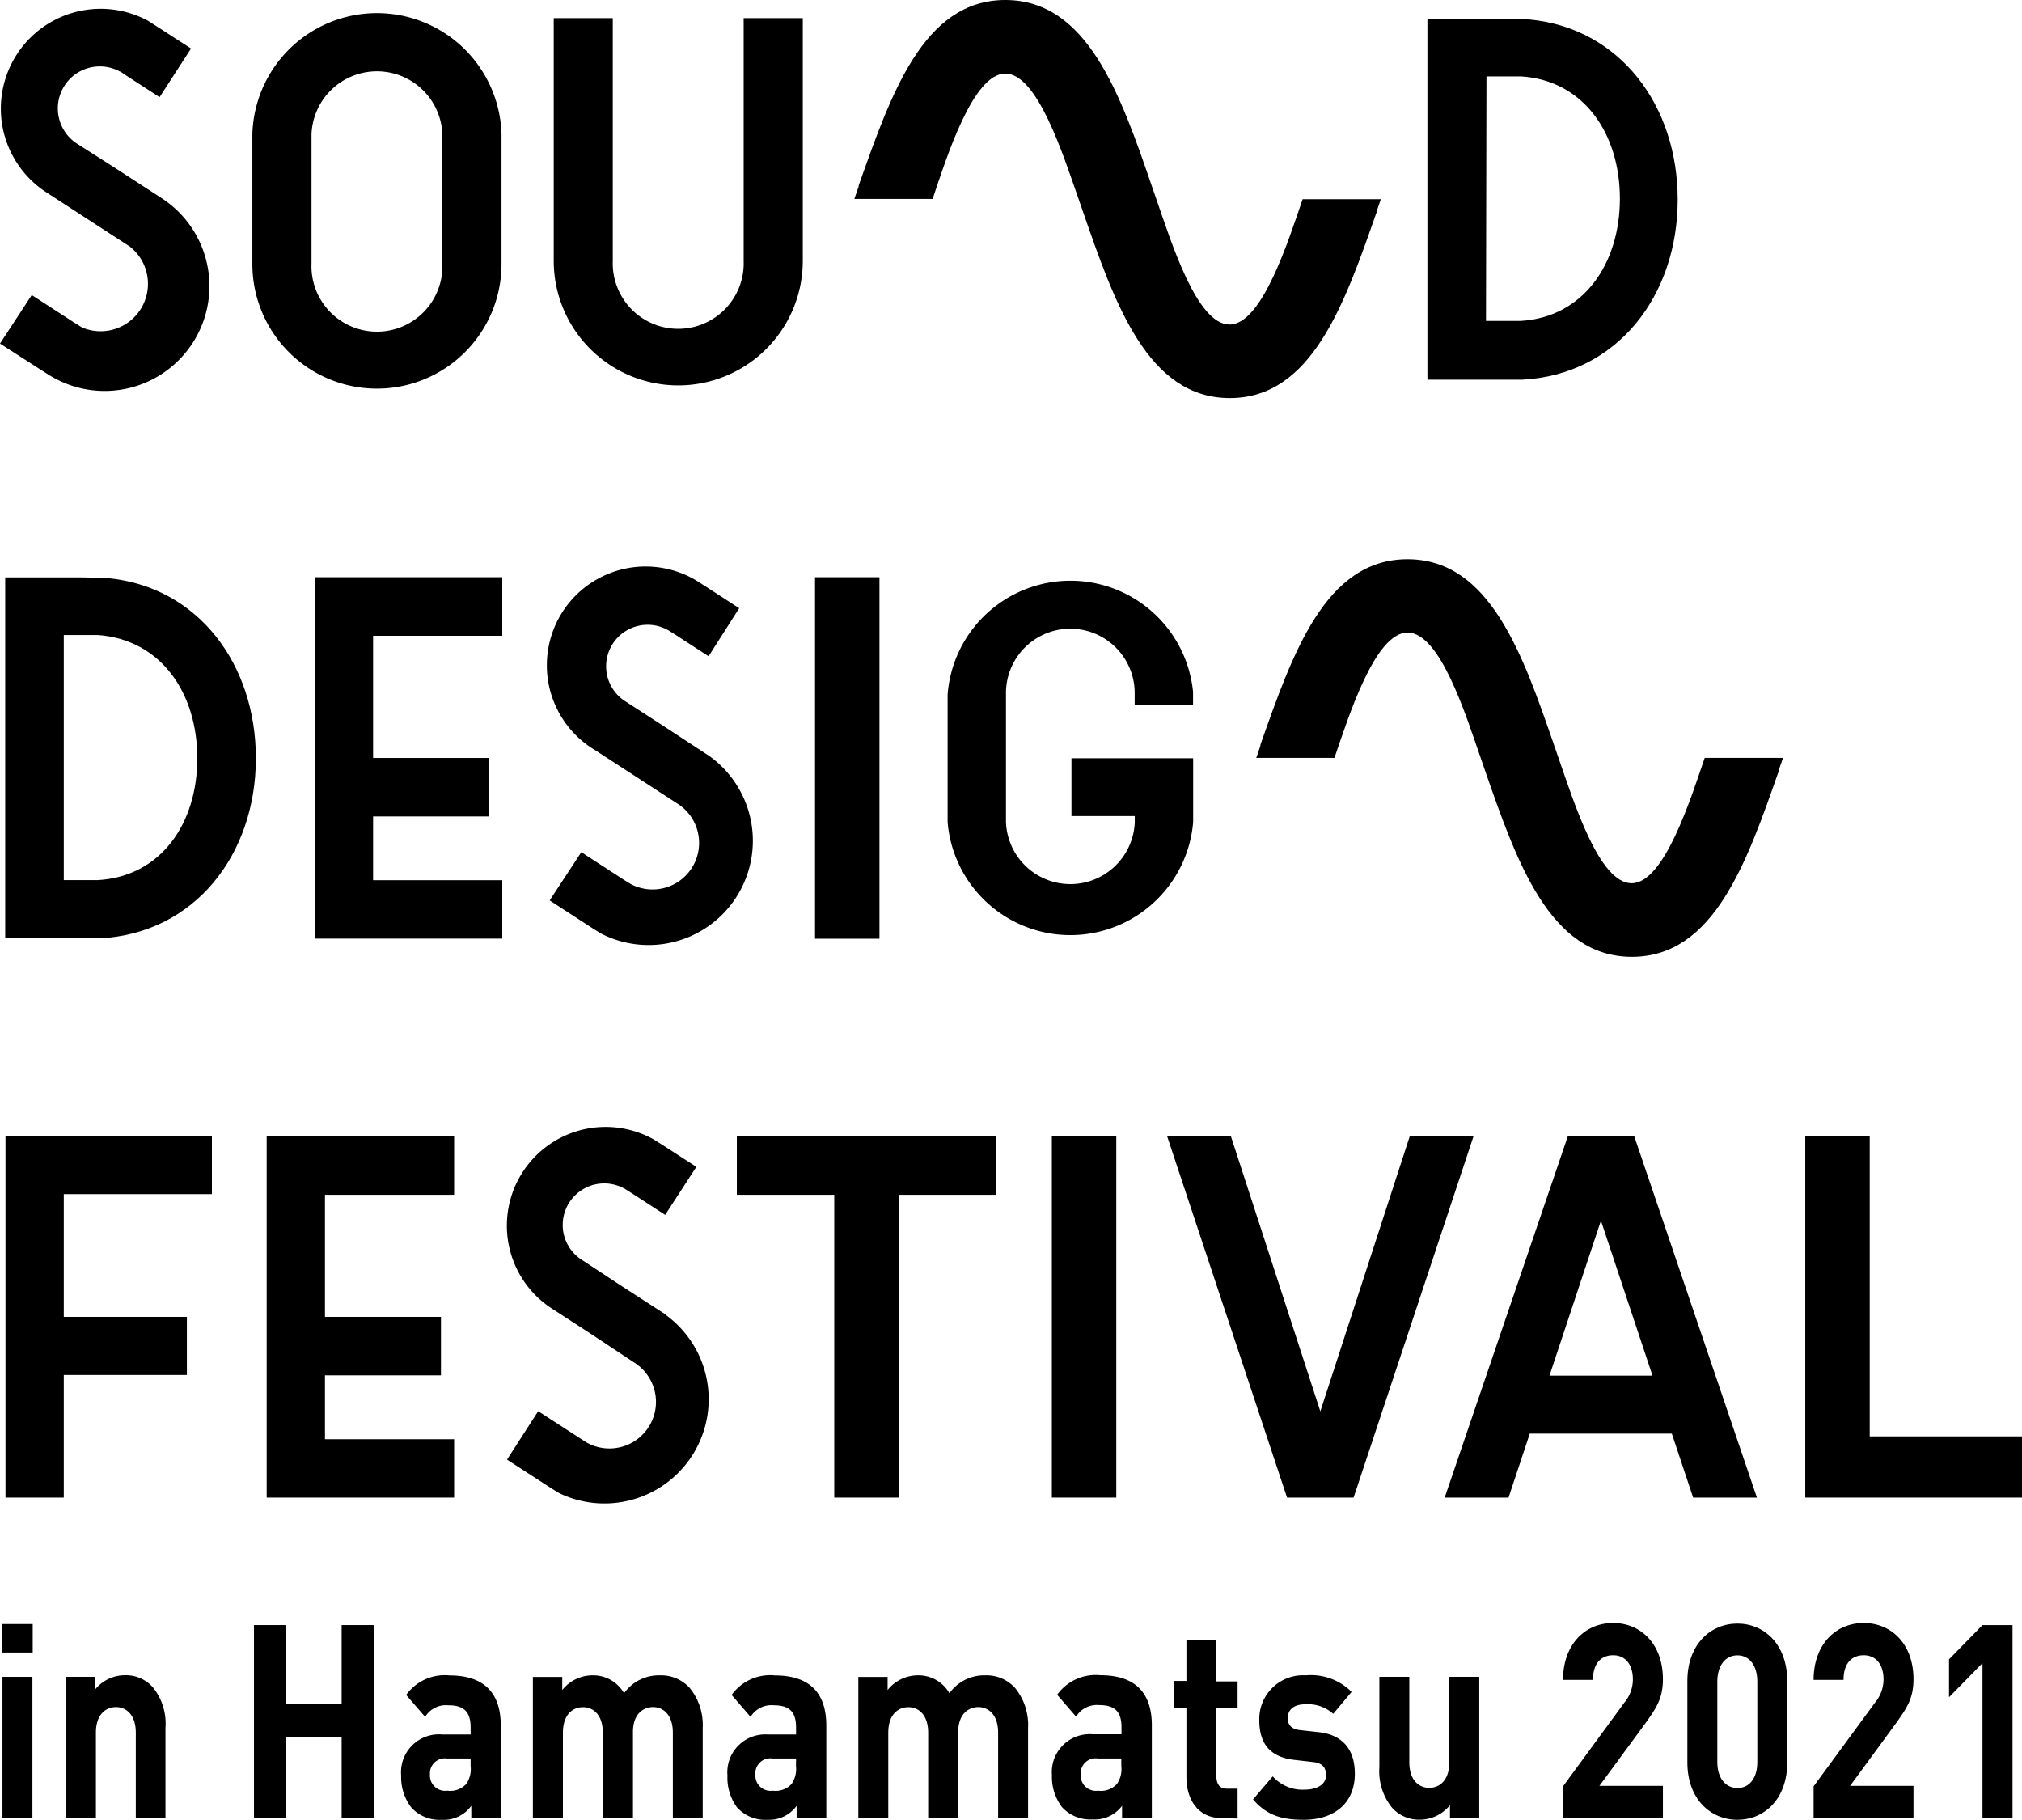 <svg xmlns="http://www.w3.org/2000/svg" viewBox="0 0 213.36 191.99"><g id="Layer_2" data-name="Layer 2"><g id="レイヤー_1" data-name="レイヤー 1"><rect x="86" y="60.9" width="6.8" height="38.14"/><path d="M39.78,41A13.14,13.14,0,0,0,52.92,27.82V14.17a13.15,13.15,0,0,0-26.29,0V27.82A13.14,13.14,0,0,0,39.78,41ZM32.87,14.17a6.91,6.91,0,0,1,13.81,0V27.82a6.91,6.91,0,1,1-13.81,0Z"/><path d="M71.57,40.66A13.14,13.14,0,0,0,84.71,27.52V1.91H78.47V27.52a6.91,6.91,0,1,1-13.81,0V1.91H58.43V27.52A13.14,13.14,0,0,0,71.57,40.66Z"/><path d="M62.77,79.13l3.9,2.53,4.88,3.17a4.91,4.91,0,0,1-5,8.44l-.73-.45-4.48-2.91L58,95l4.42,2.87s.91.58,1.15.7A11,11,0,0,0,74.84,79.76L70,76.59l-3.91-2.53a4.38,4.38,0,0,1,4.5-7.52l.73.46,3.45,2.24L78,64.17l-3.52-2.28s-.81-.52-1-.64A10.42,10.42,0,0,0,62.77,79.13Z"/><polygon points="0.58 158.01 6.73 158.01 6.73 145.07 19.72 145.07 19.72 138.94 6.73 138.94 6.73 125.99 22.36 125.99 22.36 119.87 0.58 119.87 0.58 158.01"/><polygon points="197.29 151.55 197.29 119.87 190.49 119.87 190.49 158.01 192.65 158.01 197.29 158.01 213.36 158.01 213.36 151.55 197.29 151.55"/><rect x="110.99" y="119.87" width="6.8" height="38.14"/><polygon points="94.83 158.01 94.83 126.06 105.12 126.06 105.12 119.87 94.83 119.87 88.03 119.87 77.75 119.87 77.75 126.06 88.03 126.06 88.03 158.01 94.83 158.01"/><polygon points="53 67.08 53 60.9 33.22 60.9 33.22 99.03 53 99.03 53 92.87 39.37 92.87 39.37 86.14 51.6 86.14 51.6 79.97 39.37 79.97 39.37 67.08 53 67.08"/><path d="M11.38,61c-.59-.06-2.83-.08-2.83-.08h-8V99h8.2s1.45,0,1.77,0C20.53,98.5,27,90.17,27,80,27,70.05,20.88,61.9,11.38,61ZM10.32,92.86c-.25,0-1.33,0-1.33,0H6.73V67H9s1.08,0,1.35,0C17,67.5,20.82,73.12,20.82,80S17,92.47,10.32,92.86Z"/><path d="M125.9,86.74V80H113.06V86.1h6.68v.64a6.8,6.8,0,0,1-13.59,0V73.25A6.79,6.79,0,0,1,119.73,73v1.37h6.16V73a13,13,0,0,0-25.9.28V86.74a13,13,0,0,0,25.91,0Z"/><polygon points="47.92 126.06 47.92 119.87 28.14 119.87 28.14 158.01 47.92 158.01 47.92 151.85 34.29 151.85 34.29 145.11 46.53 145.11 46.53 138.94 34.29 138.94 34.29 126.06 47.92 126.06"/><polygon points="148.76 119.87 139.32 148.91 129.88 119.87 123.15 119.87 135.81 158.01 136.09 158.01 142.55 158.01 142.83 158.01 155.49 119.87 148.76 119.87"/><path d="M70.3,138.73l-4.88-3.16L61.51,133a4.38,4.38,0,0,1,4.5-7.52l.73.46,3.45,2.24,3.29-5.07L70,120.86s-.81-.51-1-.63a10.42,10.42,0,0,0-10.69,17.88l3.9,2.53L67,143.81a4.91,4.91,0,0,1-5,8.44c-.12-.06-.73-.46-.73-.46l-4.48-2.9L53.5,154l4.42,2.86s.92.59,1.15.71a11,11,0,0,0,11.23-18.8Z"/><path d="M8.61,34.52l-.74-.46L3.35,31.13,0,36.25,4.5,39.14s.92.59,1.16.71A11.06,11.06,0,0,0,17,20.87l-4.93-3.2-4-2.55a4.43,4.43,0,0,1,4.55-7.59c.09,0,.73.46.73.46l3.49,2.26,3.32-5.13-3.56-2.3s-.82-.52-1-.64A10.53,10.53,0,0,0,4.81,20.24L8.75,22.8,13.68,26a5,5,0,0,1-5.07,8.53Z"/><path d="M158.85,40.06s1.45,0,1.77,0c10-.51,16.41-8.84,16.41-19,0-9.92-6.08-18.07-15.59-19-.58-.05-2.82-.08-2.82-.08h-8V40.06h8.2Zm-2-32h2.31l1.35,0c6.62.43,10.42,6.05,10.42,12.9s-3.83,12.51-10.49,12.9l-1.33,0H156.8Z"/><path d="M106.08,7.76c3.38,0,6.1,8.56,7.73,13.23,0,0,.45,1.3.45,1.3C117.62,32,121.09,42,129.77,42s12.12-10,15.48-19.59l0-.1c.11-.28.22-.6.32-.91l.13-.38h-8.25c-1.49,4.34-4.28,13.22-7.71,13.22s-6.1-8.55-7.72-13.22l-.45-1.3C118.24,10,114.76,0,106.08,0S94,10,90.6,19.59l0,.1c-.11.29-.21.6-.32.92l-.13.38h8.26C99.87,16.64,102.66,7.76,106.08,7.76Z"/><path d="M133,78.57l0,.1c-.1.29-.21.6-.31.92l-.13.37h8.25c1.49-4.34,4.28-13.22,7.71-13.22s6.1,8.56,7.72,13.22l.45,1.31c3.36,9.67,6.84,19.68,15.51,19.68s12.13-10,15.49-19.59l0-.1c.11-.29.21-.6.32-.92l.13-.38h-8.26c-1.49,4.35-4.28,13.23-7.71,13.23s-6.09-8.56-7.72-13.23l-.45-1.3C160.67,69,157.2,59,148.52,59S136.4,68.94,133,78.57Z"/><path d="M176.41,151.26l2.25,6.75h6.73l-12.95-38.14h-7l-13,38.14h6.74l2.24-6.75Zm-7.48-22.47,5.44,16.35H163.5Z"/><path d="M.21,171.35H3.45v3H.21Zm.05,5.57H3.42v14.9H.26Z"/><path d="M14.33,191.82v-9c0-2-1.1-2.71-2.09-2.71s-2.12.68-2.12,2.71v9H7v-14.9H10v1.38a4.06,4.06,0,0,1,3.17-1.55,3.78,3.78,0,0,1,3,1.32,6.08,6.08,0,0,1,1.29,4.23v9.52Z"/><polygon points="36.05 191.82 36.05 183.3 30.18 183.3 30.18 191.82 26.8 191.82 26.8 171.46 30.18 171.46 30.18 179.78 36.05 179.78 36.05 171.46 39.43 171.46 39.43 191.82 36.05 191.82"/><path d="M49.73,191.82v-1.29A3.57,3.57,0,0,1,46.62,192a4,4,0,0,1-3.24-1.32,5.27,5.27,0,0,1-1.05-3.34A4,4,0,0,1,46.66,183h3v-.74c0-1.63-.68-2.34-2.36-2.34a2.58,2.58,0,0,0-2.44,1.22l-2-2.31a5,5,0,0,1,4.58-2.06c3.55,0,5.4,1.77,5.4,5.26v9.81Zm-.07-6.29H47.15a1.58,1.58,0,0,0-1.78,1.68,1.61,1.61,0,0,0,1.83,1.72,2.3,2.3,0,0,0,2-.71,2.78,2.78,0,0,0,.46-1.89Z"/><path d="M71,191.82v-9c0-2-1.1-2.71-2.09-2.71s-2.12.68-2.12,2.63v9.09H63.61v-9c0-2-1.09-2.71-2.09-2.71s-2.12.68-2.12,2.71v9H56.23v-14.9h3.1v1.38a4.09,4.09,0,0,1,3.16-1.55,3.75,3.75,0,0,1,3.36,1.89,4.52,4.52,0,0,1,3.8-1.89,4.07,4.07,0,0,1,3.12,1.32,6.19,6.19,0,0,1,1.38,4.23v9.52Z"/><path d="M84.06,191.82v-1.29A3.57,3.57,0,0,1,81,192a4,4,0,0,1-3.24-1.32,5.27,5.27,0,0,1-1-3.34A4,4,0,0,1,81,183h3v-.74c0-1.63-.68-2.34-2.36-2.34a2.58,2.58,0,0,0-2.44,1.22l-2-2.31a5,5,0,0,1,4.58-2.06c3.56,0,5.41,1.77,5.41,5.26v9.81ZM84,185.53H81.48a1.57,1.57,0,0,0-1.77,1.68,1.6,1.6,0,0,0,1.82,1.72,2.3,2.3,0,0,0,2-.71,2.78,2.78,0,0,0,.46-1.89Z"/><path d="M105.32,191.82v-9c0-2-1.1-2.71-2.09-2.71s-2.12.68-2.12,2.63v9.09H97.94v-9c0-2-1.09-2.71-2.09-2.71s-2.12.68-2.12,2.71v9H90.57v-14.9h3.09v1.38a4.09,4.09,0,0,1,3.16-1.55,3.75,3.75,0,0,1,3.36,1.89,4.52,4.52,0,0,1,3.8-1.89,4.07,4.07,0,0,1,3.12,1.32,6.19,6.19,0,0,1,1.38,4.23v9.52Z"/><path d="M118.4,191.82v-1.29a3.6,3.6,0,0,1-3.12,1.43,4,4,0,0,1-3.24-1.32A5.27,5.27,0,0,1,111,187.3a4,4,0,0,1,4.34-4.32h3v-.74c0-1.63-.68-2.34-2.36-2.34a2.56,2.56,0,0,0-2.43,1.22l-2-2.31a5,5,0,0,1,4.58-2.06c3.56,0,5.41,1.77,5.41,5.26v9.81Zm-.08-6.29h-2.51a1.57,1.57,0,0,0-1.77,1.68,1.6,1.6,0,0,0,1.82,1.72,2.3,2.3,0,0,0,2-.71,2.78,2.78,0,0,0,.46-1.89Z"/><path d="M128.87,191.82c-2.59,0-3.68-2.15-3.68-4.26v-7.38h-1.34v-2.83h1.34V173h3.16v4.4h2.24v2.83h-2.24v7.15c0,.86.34,1.34,1.1,1.34h1.14v3.15Z"/><path d="M137.63,192c-2,0-3.8-.26-5.41-2.15l2.08-2.43a4.19,4.19,0,0,0,3.38,1.4c1.1,0,2.24-.42,2.24-1.54,0-.74-.34-1.26-1.34-1.37l-2-.23c-2.28-.26-3.7-1.43-3.7-4.17a4.62,4.62,0,0,1,4.9-4.75,6.07,6.07,0,0,1,4.84,1.75l-1.94,2.31a4,4,0,0,0-3-1c-1.27,0-1.8.69-1.8,1.43,0,.54.19,1.17,1.31,1.29l2,.22c2.51.29,3.77,1.86,3.77,4.38,0,3.29-2.38,4.86-5.38,4.86"/><path d="M153,191.82v-1.37a4.08,4.08,0,0,1-3.16,1.54,3.81,3.81,0,0,1-3-1.32,6.12,6.12,0,0,1-1.29-4.23v-9.52h3.16v9c0,2,1.1,2.71,2.1,2.71s2.12-.68,2.12-2.71v-9h3.16v14.9Z"/><path d="M164.93,191.82v-3.35l6.47-8.83a3.79,3.79,0,0,0,.9-2.46c0-1.51-.75-2.54-2.09-2.54-1.05,0-2.12.63-2.12,2.6h-3.16c0-3.72,2.31-6,5.28-6s5.26,2.26,5.26,5.92c0,2-.66,3-1.85,4.66l-4.85,6.6h6.7v3.35Z"/><path d="M183.33,192c-2.82,0-5.28-2.17-5.28-6.06v-8.58c0-3.88,2.46-6.06,5.28-6.06s5.26,2.18,5.26,6.06v8.58c0,3.89-2.43,6.06-5.26,6.06m2.1-14.58c0-1.72-.85-2.77-2.1-2.77s-2.12,1.05-2.12,2.77v8.49c0,1.71.88,2.74,2.12,2.74s2.1-1,2.1-2.74Z"/><path d="M191.37,191.82v-3.35l6.48-8.83a3.84,3.84,0,0,0,.9-2.46c0-1.51-.76-2.54-2.1-2.54-1.05,0-2.12.63-2.12,2.6h-3.16c0-3.72,2.31-6,5.28-6s5.26,2.26,5.26,5.92c0,2-.66,3-1.85,4.66l-4.84,6.6h6.69v3.35Z"/><polygon points="209.19 191.82 209.19 175.47 205.66 179.07 205.66 175.07 209.19 171.46 212.36 171.46 212.36 191.82 209.19 191.82"/></g></g></svg>